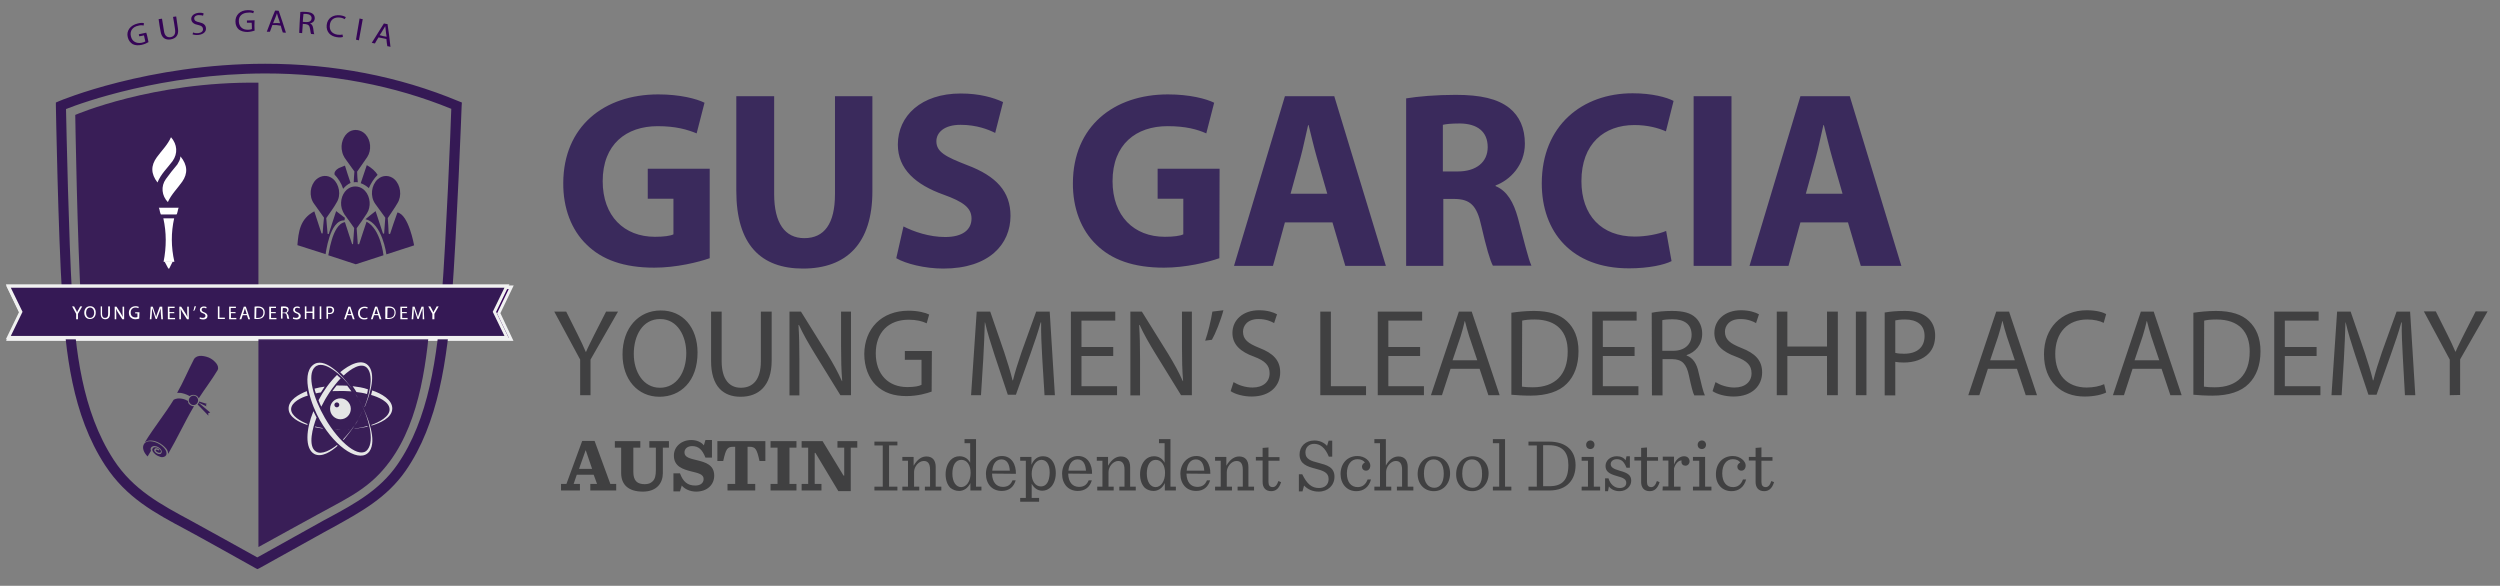 <svg version="1.1" id="base" xmlns="http://www.w3.org/2000/svg" x="0" y="0" viewBox="0 0 1109.6 260" xml:space="preserve"><rect x="0" y="0" width="1109.6" height="260" fill="#808080" stroke="none"/><style>.st1{fill:#404041}.st6{fill:#fff}.st8{fill:#351955}.st9{opacity:.95}.st10,.st13{fill-rule:evenodd;clip-rule:evenodd;fill:#fff}.st13{fill:#351955}</style><g id="text"><path class="st1" d="M779.2 198.8v4h-3v1.6h3v9.5c0 2.5 1.3 4.1 3.8 4.1 2 0 3.5-1.1 4.4-4l-1.2-.5c-.6 1.8-1.4 2.7-2.5 2.7-1.3 0-1.9-.8-1.9-2.3v-9.4h4.9v-1.6h-4.9v-4.3l-2.6.2zM768.5 218c3.2 0 5.6-1.8 6.5-5.2h-1.4c-.8 2.2-2.3 3.4-4.4 3.4-3 0-4.8-2.3-4.8-6.1 0-3.9 1.9-6.3 4.7-6.3 1.7 0 2.8.7 3.3 1.5-.7.3-1.3 1-1.3 1.8 0 1 .7 1.8 1.8 1.8 1.2 0 1.9-1 1.9-2.3 0-1.9-2.4-4.2-5.7-4.2-4.5 0-7.5 3.3-7.5 8-.1 4.4 2.7 7.6 6.9 7.6m-17.1-.3h8.2V216h-2.8v-13.2h-5.4v1.7h2.8V216h-2.8v1.7zm4-18.4c1 0 1.8-.8 1.8-1.9 0-1.1-.8-1.9-1.8-1.9-1.1 0-1.9.8-1.9 1.9 0 1.2.8 1.9 1.9 1.9m-17.5 18.4h8V216H743v-8.1c.4-1.6 1.8-3.7 3.4-3.5-.1.2-.1.4-.1.6 0 1.1.8 1.7 1.8 1.7s1.8-.9 1.8-1.9c0-1.3-.9-2.3-2.4-2.3-1.7 0-3.6 1.2-4.5 3.7v-3.5h-5v1.7h2.5v11.5H738l-.1 1.8zm-9.5-18.9v4h-3v1.6h3v9.5c0 2.5 1.3 4.1 3.8 4.1 2 0 3.5-1.1 4.4-4l-1.2-.5c-.6 1.8-1.4 2.7-2.5 2.7-1.3 0-1.9-.8-1.9-2.3v-9.4h4.9v-1.6H731v-4.3l-2.6.2zM712.2 218h1.5l.4-2.1c1 1.3 2.6 2.1 4.7 2.1 3.2 0 5.2-2.3 5.2-4.6 0-2.5-1.5-3.5-5.2-4.5-2.7-.8-3.9-1.5-3.9-2.9s1.3-2.2 2.7-2.2c2.2 0 3.3 1.3 4.3 3.8h1.5v-5.1h-1.5l-.4 1.8c-.8-1.2-2.2-1.8-3.9-1.8-3 0-5 2-5 4.3s1.4 3.5 5.1 4.5c3 .8 4.1 1.5 4.1 3 0 1.4-1.1 2.3-2.9 2.3-2.4 0-4.2-1.7-5-4.3h-1.5v5.7h-.2zm-10.2-.3h8.2V216h-2.8v-13.2H702v1.7h2.8V216H702v1.7zm3.9-18.4c1 0 1.8-.8 1.8-1.9 0-1.1-.8-1.9-1.8-1.9-1.1 0-1.9.8-1.9 1.9 0 1.2.8 1.9 1.9 1.9m-21 16.6v-18.3h2.5c6.1 0 8.7 3.1 8.7 8.8 0 6.5-2.6 9.4-8.4 9.4h-2.8v.1zm-6.5 1.8h9.2c8.1 0 11.7-5 11.7-11.2 0-6.3-3.9-10.5-11.9-10.5h-9v1.7h3.7V216h-3.7v1.7zm-15.8 0h8.2V216H668v-21.1h-5.4v1.8h2.8V216h-2.8v1.7zm-9-1.2c-2.5 0-4.6-2-4.6-6.3s1.8-6.3 4.3-6.3 4.5 1.9 4.5 6.3c.1 4.3-1.7 6.3-4.2 6.3m-.1 1.5c4.1 0 7.2-3.2 7.2-7.9 0-4.6-3-7.6-7.2-7.6-4.1 0-7.2 3.2-7.2 7.9-.1 4.5 2.9 7.6 7.2 7.6m-16.9-1.5c-2.5 0-4.6-2-4.6-6.3s1.8-6.3 4.3-6.3 4.5 1.9 4.5 6.3c0 4.3-1.8 6.3-4.2 6.3m-.2 1.5c4.1 0 7.2-3.2 7.2-7.9 0-4.6-3-7.6-7.2-7.6-4.1 0-7.2 3.2-7.2 7.9 0 4.5 3 7.6 7.2 7.6m-26.2-.3h7.3V216h-2.3v-6.5c0-2.4 2.1-4.9 4.3-4.9.8 0 1.4.2 1.9.7.6.6.9 1.7.9 3.1v7.6H620v1.7h7.3V216h-2.5v-8.7c0-3.1-1.5-4.7-4.1-4.7-1.9 0-3.9 1-5.6 4v-11.7H610v1.8h2.5V216H610v1.7h.2zm-8.2.3c3.2 0 5.6-1.8 6.5-5.2H607c-.8 2.2-2.3 3.4-4.4 3.4-3 0-4.8-2.3-4.8-6.1 0-3.9 1.9-6.3 4.7-6.3 1.7 0 2.8.7 3.3 1.5-.7.3-1.3 1-1.3 1.8 0 1 .7 1.8 1.8 1.8 1.2 0 1.9-1 1.9-2.3 0-1.9-2.4-4.2-5.7-4.2-4.5 0-7.5 3.3-7.5 8 0 4.4 2.8 7.6 7 7.6m-25.5.1h1.6l.7-2.6c1.6 1.7 3.8 2.7 6.5 2.7 4.1 0 7-2.8 7-6.6 0-4.3-3.4-5.2-7.2-6.2-3.1-.8-5.7-1.5-5.7-4.6 0-2.4 1.7-3.8 3.9-3.8 2.5 0 4.8 1.5 6.5 5.7h1.5v-7.1h-1.6l-.7 2.3c-1.3-1.5-3.4-2.4-5.6-2.4-4.1 0-6.6 2.8-6.6 6.2 0 4.3 3.5 5.4 7 6.3 3.5.9 5.9 1.7 5.9 4.6 0 2.6-1.8 4-4.3 4-3.2 0-5.3-1.8-7.4-6.1h-1.5v7.6zm-16.1-19.3v4h-3v1.6h3v9.5c0 2.5 1.3 4.1 3.8 4.1 2 0 3.5-1.1 4.4-4l-1.2-.5c-.6 1.8-1.4 2.7-2.5 2.7-1.3 0-1.9-.8-1.9-2.3v-9.4h4.9v-1.6H563v-4.3l-2.6.2zm-20.9 18.9h7.3V216h-2.3v-6.5c0-2.4 2.1-4.9 4.3-4.9.8 0 1.4.2 1.9.7.6.6.9 1.7.9 3.1v7.6h-2.3v1.7h7.3V216h-2.5v-8.7c0-3.1-1.5-4.7-4.1-4.7-1.9 0-3.9 1-5.7 4.1v-3.9h-5v1.7h2.5V216h-2.5v1.7h.2zm-8.7-13.8c2.3 0 3.5 1.9 3.7 5h-7.8c.3-3.3 1.9-5 4.1-5m6.4 6.4c.1-4-1.8-7.9-6.2-7.9-4 0-7.1 3.4-7.1 7.9s2.7 7.6 7 7.6c3.1 0 5.3-1.6 6.2-4.7h-1.4c-.9 2.2-2.4 2.9-4.3 2.9-2.8 0-4.7-2-4.8-5.9l10.6.1zm-24.3 5.9c-2.2 0-3.9-2.2-3.9-6s1.5-6.1 4-6.1c2.4 0 4.1 2.3 4.1 5.8 0 3.8-1.9 6.3-4.2 6.3m-.9 1.7c2 0 3.9-1.2 5-3.5v3.3h4.9V216h-2.4v-21.1h-5.1v1.8h2.5v8.7c-.9-1.8-2.6-2.9-4.7-2.9-1.6 0-2.9.6-3.9 1.6-1.4 1.4-2.3 3.8-2.3 6.4 0 2.5.7 4.7 2.2 6.1 1 .8 2.3 1.3 3.8 1.3m-25-.2h7.3V216H492v-6.5c0-2.4 2.1-4.9 4.3-4.9.8 0 1.4.2 1.9.7.6.6.9 1.7.9 3.1v7.6h-2.3v1.7h7.3V216h-2.5v-8.7c0-3.1-1.5-4.7-4.1-4.7-1.9 0-3.9 1-5.7 4.1v-3.9h-5v1.7h2.5V216H487v1.7zm-8.7-13.8c2.3 0 3.5 1.9 3.7 5h-7.8c.3-3.3 1.9-5 4.1-5m6.4 6.4c.1-4-1.8-7.9-6.2-7.9-4 0-7.1 3.4-7.1 7.9s2.7 7.6 7 7.6c3.1 0 5.3-1.6 6.2-4.7h-1.4c-.9 2.2-2.4 2.9-4.3 2.9-2.8 0-4.7-2-4.8-5.9l10.6.1zm-31.8 12.4h8.3V221h-3.3v-6.3c.9 1.7 2.5 3.1 4.7 3.1 1.5 0 2.8-.6 3.8-1.6 1.4-1.4 2.2-3.7 2.2-6.2s-.7-4.6-2-6c-1-1-2.1-1.5-3.7-1.5-2.1 0-4 1.1-5.1 3.8v-3.5h-5v1.7h2.5V221h-2.5v1.7h.1zm9.1-6.8c-2.5 0-4.1-2.4-4.1-5.6 0-3.5 2-6.2 4.3-6.2 2 0 3.7 1.6 3.7 5.7-.1 4.1-1.6 6.1-3.9 6.1m-17.5-12c2.3 0 3.5 1.9 3.7 5h-7.8c.3-3.3 1.9-5 4.1-5m6.4 6.4c.1-4-1.8-7.9-6.2-7.9-4 0-7.1 3.4-7.1 7.9s2.7 7.6 7 7.6c3.1 0 5.3-1.6 6.2-4.7h-1.4c-.9 2.2-2.4 2.9-4.3 2.9-2.8 0-4.7-2-4.8-5.9l10.6.1zm-24.3 5.9c-2.2 0-3.9-2.2-3.9-6s1.5-6.1 4-6.1 4.1 2.3 4.1 5.8c0 3.8-1.9 6.3-4.2 6.3m-.9 1.7c2 0 3.9-1.2 5-3.5v3.3h4.9V216h-2.4v-21.1h-5.1v1.8h2.5v8.7c-.9-1.8-2.6-2.9-4.7-2.9-1.6 0-2.9.6-3.9 1.6-1.4 1.4-2.3 3.8-2.3 6.4 0 2.5.7 4.7 2.2 6.1 1.1.8 2.3 1.3 3.8 1.3m-25-.2h7.3V216h-2.3v-6.5c0-2.4 2.1-4.9 4.3-4.9.8 0 1.4.2 1.9.7.6.6.9 1.7.9 3.1v7.6h-2.3v1.7h7.3V216h-2.5v-8.7c0-3.1-1.5-4.7-4.1-4.7-1.9 0-3.9 1-5.7 4.1v-3.9h-5v1.7h2.5V216h-2.5v1.7h.2zm-12.6 0h10.2V216h-3.7v-18.3h3.7V196h-10.2v1.7h3.7V216h-3.7v1.7zm-16 .3h5.5v-19.3h2.9v-2.9h-8.8v2.9h3v12.4h-.3l-9.3-15.3h-9.3v2.9h2.9v16.1h-2.9v2.9h8.8v-2.9h-3V201h.3l10.2 17zm-30.1-.3h11.5v-2.9h-3.1v-16.1h3.1v-2.9H342v2.9h3.1v16.1H342v2.9zm-19.1 0h12.3v-2.9h-3.4v-16.5h.8c2.7 0 3.3.9 4.5 6.3h2.6v-8.8h-21.3v8.8h2.6c1.2-5.4 1.8-6.3 4.5-6.3h.8v16.5h-3.4v2.9zm-24 .4h2.9l.8-2.6c1.2 1.5 3.6 2.7 6.4 2.7 4.8 0 8-3 8-7.1 0-4.8-3.9-5.9-7.5-6.8-3.3-.8-5.7-1.3-5.7-3.5 0-1.5 1.2-2.8 3.4-2.8 2.8 0 4.5 1.5 5.9 5.1h2.9v-7.8h-2.9l-.7 2.4c-1.1-1.5-3.2-2.4-5.6-2.4-4.3 0-7.7 2.9-7.7 6.9 0 4.9 4.1 6.1 7.6 7 3.3.8 5.6 1.3 5.6 3.4 0 1.7-1.3 2.9-3.7 2.9-3.5 0-5.4-1.7-6.8-5.4h-2.9v8zm-13.6.1c6.2 0 8.9-3.8 8.9-8.2v-11.3h2.7v-2.9h-8.7v2.9h2.9v10c0 2.4-.4 3.9-1.4 4.9-.9.9-2 1.3-3.5 1.3-3.3 0-5.1-1.4-5.1-5.5v-10.7h3.1v-2.9h-11.3v2.9h2.8v11.5c.1 4.9 3.2 8 9.6 8m-25.4-18.3h.1l2.8 8.2H257l2.9-8.2zm5.1 14.9h-3v2.9h11.5v-2.9h-2.6l-7-19.1h-5.5l-7 19.1H249v2.9h8.4v-2.9h-2.8l1.4-4.1h7.5l1.5 4.1z"/><path d="M315 114.6c-5.1 1.8-14.9 4.2-24.6 4.2-13.5 0-23.2-3.5-30-10.2-6.8-6.5-10.5-16.3-10.4-27.4.1-25 18-39.3 42.2-39.3 9.5 0 16.9 1.9 20.5 3.7l-3.5 13.6C305 57.5 300 56 291.9 56c-13.9 0-24.4 8-24.4 24.4 0 15.5 9.5 24.7 23.2 24.7 3.8 0 6.9-.4 8.2-1.1V88.2h-11.4V74.9H315v39.7zm28.6-71.9v43.4c0 13 4.8 19.6 13.4 19.6 8.8 0 13.6-6.3 13.6-19.6V42.7h16.6v42.2c0 23.2-11.5 34.3-30.8 34.3-18.6 0-29.6-10.5-29.6-34.5v-42h16.8zm57.4 57.8c4.5 2.3 11.4 4.7 18.5 4.7 7.7 0 11.7-3.2 11.7-8.2 0-4.7-3.5-7.4-12.4-10.6-12.3-4.4-20.3-11.3-20.3-22.2 0-12.9 10.5-22.7 27.9-22.7 8.3 0 14.5 1.8 18.8 3.8L441.7 59c-3-1.5-8.2-3.6-15.4-3.6-7.2 0-10.7 3.4-10.7 7.3 0 4.8 4.2 6.9 13.7 10.6 13 4.9 19.2 11.8 19.2 22.5 0 12.6-9.5 23.4-29.8 23.4-8.4 0-16.8-2.2-20.9-4.6l3.2-14.1zm140.2 14.1c-5.1 1.8-14.9 4.2-24.6 4.2-13.5 0-23.2-3.5-30-10.2-6.8-6.5-10.5-16.3-10.4-27.4.1-25 18-39.3 42.2-39.3 9.5 0 16.9 1.9 20.5 3.7l-3.5 13.6c-4.1-1.8-9.1-3.2-17.2-3.2-13.9 0-24.4 8-24.4 24.4 0 15.5 9.5 24.7 23.2 24.7 3.8 0 6.9-.4 8.2-1.1V88.2h-11.4V74.9h27.5l-.1 39.7zm29.1-15.9L565 118h-17.3l22.6-75.3h21.9l22.9 75.3h-18l-5.7-19.3h-21.1zM589.1 86l-4.6-16c-1.3-4.5-2.6-10.1-3.7-14.5h-.2c-1.1 4.5-2.2 10.2-3.4 14.5l-4.4 16h16.3zm34.8-42.3c5.4-.9 13.4-1.6 22.2-1.6 11 0 18.6 1.7 23.9 5.9 4.4 3.6 6.8 8.8 6.8 15.8 0 9.6-6.7 16.2-13 18.5v.3c5.1 2.1 8 7.2 9.9 14.1 2.3 8.5 4.6 18.3 6 21.2h-17.1c-1.2-2.1-3-8.3-5.1-17.5-2-9.4-5.1-12-11.9-12.1h-5V118h-16.5V43.7h-.2zm16.5 32.4h6.6c8.3 0 13.3-4.2 13.3-10.8 0-6.9-4.6-10.4-12.3-10.5-4.1 0-6.4.3-7.6.6v20.7zm101.5 39.8c-3.1 1.6-10 3.2-18.9 3.2-25.5 0-38.7-16.2-38.7-37.7 0-25.7 18-40 40.3-40 8.7 0 15.2 1.8 18.2 3.4l-3.4 13.5c-3.4-1.5-8.1-2.8-14-2.8-13.3 0-23.5 8.2-23.5 24.9 0 15.1 8.8 24.6 23.7 24.6 5 0 10.6-1.1 13.9-2.5l2.4 13.4zm26.6-73.2V118h-16.8V42.7h16.8zm30.6 56-5.3 19.3h-17.3l22.6-75.3H821l22.9 75.3h-18l-5.7-19.3h-21.1zM817.8 86l-4.6-16c-1.3-4.5-2.6-10.1-3.7-14.5h-.2c-1.1 4.5-2.2 10.2-3.4 14.5l-4.4 16h16.3z" fill="#3a2a5c"/><path class="st1" d="M257.5 175.4v-15.8L246 138.3h5.3l5.1 10.2c1.4 2.8 2.5 5.1 3.6 7.7h.1c1-2.4 2.3-4.8 3.7-7.7l5.2-10.2h5.3l-12.2 21.3v15.8h-4.6zm52.1-18.9c0 12.8-7.6 19.6-16.9 19.6-9.6 0-16.4-7.6-16.4-18.8 0-11.8 7.2-19.5 16.9-19.5 9.9-.1 16.4 7.6 16.4 18.7zm-28.3.6c0 7.9 4.2 15 11.6 15 7.5 0 11.7-7 11.7-15.4 0-7.4-3.8-15.1-11.6-15.1s-11.7 7.3-11.7 15.5zm39-18.8v22c0 8.3 3.6 11.8 8.5 11.8 5.4 0 8.9-3.6 8.9-11.8v-22h4.8V160c0 11.4-5.9 16.1-13.8 16.1-7.5 0-13.1-4.4-13.1-15.9v-21.9h4.7zm30.1 37.1v-37.1h5.1l11.7 18.8c2.7 4.4 4.8 8.3 6.5 12.1l.1-.1c-.4-5-.5-9.5-.5-15.3v-15.5h4.4v37.1H373l-11.6-18.8c-2.5-4.1-5-8.4-6.8-12.4l-.2.1c.3 4.7.4 9.1.4 15.3v15.9h-4.4v-.1zm63.1-1.6c-2.1.8-6.3 2-11.2 2-5.5 0-10-1.4-13.6-4.9-3.1-3.1-5.1-8-5.1-13.8.1-11.1 7.5-19.2 19.7-19.2 4.2 0 7.5.9 9.1 1.7l-1.1 3.9c-1.9-.9-4.4-1.6-8-1.6-8.9 0-14.6 5.6-14.6 14.9 0 9.4 5.6 15 14 15 3.1 0 5.2-.4 6.3-1v-11.1h-7.4v-3.9h12l-.1 18zm49.1-14.7c-.3-5.2-.6-11.4-.5-16h-.2c-1.2 4.4-2.8 9-4.6 14.1l-6.4 18h-3.6l-5.9-17.7c-1.7-5.2-3.2-10-4.2-14.4h-.1c-.1 4.6-.4 10.9-.7 16.4l-1 15.9H431l2.5-37.1h6l6.2 18c1.5 4.6 2.8 8.7 3.7 12.5h.2c.9-3.7 2.2-7.8 3.8-12.5l6.5-18h6l2.3 37.1h-4.6l-1-16.3zm31.5-1.1H480v13.4h15.8v4h-20.5v-37.1H495v4h-15V154h14.1v4zm7.6 17.4v-37.1h5.1l11.7 18.8c2.7 4.4 4.8 8.3 6.5 12.1l.1-.1c-.4-5-.5-9.5-.5-15.3v-15.5h4.4v37.1h-4.8l-11.6-18.8c-2.5-4.1-5-8.4-6.8-12.4l-.2.1c.3 4.7.4 9.1.4 15.3v15.9h-4.3v-.1zm41.3-37.7c-1.2 4.6-3.6 10.5-5.1 13.1l-3 .4c1.2-3.3 2.6-9 3.2-12.9l4.9-.6zm4.5 31.9c2.1 1.3 5.2 2.4 8.4 2.4 4.8 0 7.6-2.6 7.6-6.3 0-3.5-1.9-5.5-6.9-7.4-5.9-2.1-9.6-5.3-9.6-10.5 0-5.8 4.7-10.1 11.8-10.1 3.7 0 6.4.9 8 1.8l-1.3 3.9c-1.2-.7-3.6-1.8-6.9-1.8-5 0-6.9 3-6.9 5.6 0 3.5 2.2 5.2 7.2 7.2 6.2 2.4 9.3 5.5 9.3 10.9 0 5.7-4.2 10.7-12.7 10.7-3.5 0-7.3-1-9.3-2.4l1.3-4zm38.5-31.3h4.7v33.1h15.6v4H586v-37.1zm44.3 19.7h-14.1v13.4H632v4h-20.5v-37.1h19.7v4h-15V154h14.1v4zm13.5 5.7-3.8 11.7h-4.9l12.4-37.1h5.7l12.4 37.1h-5l-3.9-11.7h-12.9zm11.9-3.7-3.6-10.7c-.8-2.4-1.3-4.6-1.9-6.8h-.1c-.5 2.2-1.1 4.5-1.8 6.7l-3.6 10.7h11v.1zm15.1-21.2c2.9-.4 6.3-.8 10-.8 6.8 0 11.6 1.6 14.7 4.6 3.2 3 5.1 7.3 5.1 13.3 0 6.1-1.8 11-5.2 14.4-3.4 3.5-9 5.3-16.1 5.3-3.3 0-6.2-.2-8.5-.4v-36.4zm4.7 32.8c1.2.2 2.9.3 4.8.3 10 0 15.5-5.7 15.5-15.8.1-8.8-4.8-14.3-14.7-14.3-2.4 0-4.3.2-5.5.5l-.1 29.3zm50-13.6h-14.1v13.4h15.8v4h-20.5v-37.1h19.7v4h-15V154h14.1v4zm7.6-19.2c2.4-.5 5.8-.8 9-.8 5 0 8.3.9 10.5 3 1.8 1.7 2.9 4.2 2.9 7.1 0 4.9-3 8.2-6.9 9.5v.2c2.8 1 4.5 3.6 5.3 7.5 1.2 5.2 2.1 8.8 2.8 10.2H752c-.6-1-1.4-4.2-2.4-8.9-1.1-5.1-3-7.1-7.3-7.2h-4.4v16.1h-4.7l-.1-36.7zm4.7 16.9h4.8c5 0 8.2-2.8 8.2-7.1 0-4.8-3.4-6.9-8.4-6.9-2.3 0-3.9.2-4.6.4v13.6zm23.6 13.9c2.1 1.3 5.2 2.4 8.4 2.4 4.8 0 7.6-2.6 7.6-6.3 0-3.5-1.9-5.5-6.9-7.4-5.9-2.1-9.6-5.3-9.6-10.5 0-5.8 4.7-10.1 11.8-10.1 3.7 0 6.4.9 8 1.8l-1.3 3.9c-1.2-.7-3.6-1.8-6.9-1.8-5 0-6.9 3-6.9 5.6 0 3.5 2.2 5.2 7.2 7.2 6.2 2.4 9.3 5.5 9.3 10.9 0 5.7-4.2 10.7-12.7 10.7-3.5 0-7.3-1-9.3-2.4l1.3-4zm31.9-31.3v15.5h17.6v-15.5h4.8v37.1h-4.8V158h-17.6v17.4h-4.7v-37.1h4.7zm35.1 0v37.1h-4.7v-37.1h4.7zm8.1.4c2.3-.4 5.2-.7 9-.7 4.6 0 8 1.1 10.2 3.1 2 1.8 3.2 4.5 3.2 7.8 0 3.4-1 6-2.8 7.9-2.5 2.7-6.5 4.1-11.1 4.1-1.4 0-2.7-.1-3.8-.3v14.9h-4.7v-36.8zm4.7 17.9c1 .3 2.3.4 3.9.4 5.7 0 9.1-2.8 9.1-7.9 0-4.9-3.4-7.3-8.6-7.3-2.1 0-3.6.2-4.4.4v14.4zm41.1 7.1-3.8 11.7h-4.9l12.4-37.1h5.7l12.4 37.1h-5l-3.9-11.7h-12.9zm12-3.7-3.6-10.7c-.8-2.4-1.3-4.6-1.9-6.8h-.1c-.5 2.2-1.1 4.5-1.8 6.7l-3.6 10.7h11v.1zm40.5 14.2c-1.7.9-5.2 1.8-9.6 1.8-10.3 0-18-6.6-18-18.8 0-11.6 7.7-19.5 19-19.5 4.5 0 7.4 1 8.6 1.7l-1.1 3.9c-1.8-.9-4.3-1.5-7.3-1.5-8.5 0-14.2 5.6-14.2 15.3 0 9.1 5.1 14.9 14 14.9 2.9 0 5.8-.6 7.7-1.5l.9 3.7zm11.7-10.5-3.8 11.7h-4.9l12.4-37.1h5.7l12.4 37.1h-5l-3.9-11.7h-12.9zm11.9-3.7-3.6-10.7c-.8-2.4-1.3-4.6-1.9-6.8h-.1c-.5 2.2-1.1 4.5-1.8 6.7l-3.6 10.7h11v.1zm15.1-21.2c2.9-.4 6.3-.8 10-.8 6.8 0 11.6 1.6 14.7 4.6 3.2 3 5.1 7.3 5.1 13.3 0 6.1-1.8 11-5.2 14.4-3.4 3.5-9 5.3-16.1 5.3-3.3 0-6.2-.2-8.5-.4v-36.4zm4.7 32.8c1.2.2 2.9.3 4.8.3 10 0 15.5-5.7 15.5-15.8.1-8.8-4.8-14.3-14.7-14.3-2.4 0-4.3.2-5.5.5l-.1 29.3zm50-13.6h-14.1v13.4h15.8v4h-20.5v-37.1h19.7v4h-15V154h14.1v4zm38.3 1.1c-.3-5.2-.6-11.4-.5-16h-.2c-1.2 4.4-2.8 9-4.6 14.1l-6.4 18h-3.6l-5.9-17.7c-1.7-5.2-3.2-10-4.2-14.4h-.1c-.1 4.6-.4 10.9-.7 16.4l-1 15.9h-4.5l2.5-37.1h6l6.2 18c1.5 4.6 2.8 8.7 3.7 12.5h.2c.9-3.7 2.2-7.8 3.8-12.5l6.5-18h6l2.3 37.1h-4.6l-.9-16.3zm20.8 16.3v-15.8l-11.5-21.4h5.3l5.1 10.2c1.4 2.8 2.5 5.1 3.6 7.7h.1c1-2.4 2.3-4.8 3.7-7.7l5.2-10.2h5.3l-12.2 21.3v15.8l-4.6.1z"/></g><path d="M65.9 18.7c-.5.3-1.6.9-3 1.2-1.5.3-2.8.3-4-.3-1-.6-1.9-1.7-2.2-3.1-.7-2.7 1-5.3 4.5-6.1 1.2-.3 2.2-.3 2.7-.1-.1.4-.1.6-.1 1-.6-.1-1.4-.2-2.4.1-2.5.5-3.9 2.3-3.3 4.7.5 2.3 2.4 3.3 4.7 2.9.9-.2 1.4-.4 1.7-.6-.3-1.1-.3-1.6-.6-2.7-.9.2-1.2.3-2.1.4-.1-.4-.1-.6-.2-.9 1.4-.3 2.1-.4 3.3-.7.5 1.4.6 2.4 1 4.2zm6-10.4c.3 2.2.6 3.3.9 5.6.3 2.1 1.5 2.8 2.9 2.6 1.5-.3 2.3-1.3 2-3.4-.3-2.2-.5-3.3-.9-5.6.5-.1.9-.1 1.4-.2.3 2.2.5 3.3.8 5.5.4 2.9-1 4.3-3.3 4.7-2.1.3-3.9-.5-4.4-3.4-.4-2.2-.6-3.3-.9-5.6.6-.1.9-.1 1.5-.2zm13.8 6.1c.6.3 1.5.4 2.4.3 1.4-.2 2.1-.9 2-1.9-.1-.9-.7-1.4-2.1-1.7-1.7-.3-2.9-1-3.1-2.4-.2-1.5 1-2.7 3.1-3 1.1-.1 1.9 0 2.4.3-.1.4-.2.6-.3 1-.3-.2-1.1-.3-2.1-.3-1.5.2-1.9 1-1.8 1.6.1.9.8 1.3 2.3 1.6 1.8.4 2.7 1.1 2.9 2.5.2 1.5-.9 2.8-3.3 3.1-.9.1-2.1 0-2.7-.3.2-.2.2-.4.3-.8zm27.3-.8c-.6.2-1.7.5-3.1.6-1.5 0-2.8-.3-3.9-1.1-.9-.8-1.5-2-1.5-3.5-.1-2.8 2-5.1 5.5-5.1 1.2 0 2.2.2 2.7.4-.1.4-.2.6-.3 1-.6-.3-1.3-.4-2.3-.3-2.6.1-4.2 1.5-4.1 3.9.1 2.4 1.7 3.8 4.1 3.7.9 0 1.5-.2 1.7-.3 0-1.1 0-1.7-.1-2.8h-2.1v-1c1.4 0 2.1-.1 3.4-.1-.1 1.9-.1 2.8 0 4.6zm7.9-2.5c-.4 1.2-.7 1.8-1.1 3h-1.4c1.5-3.8 2.1-5.7 3.7-9.4.7 0 1 0 1.6.1 1.3 3.9 2 5.8 3.2 9.7-.6 0-.9 0-1.4-.1-.4-1.2-.6-1.8-.9-3-1.5-.3-2.2-.3-3.7-.3zm3.4-.8c-.3-1.1-.5-1.6-.9-2.7-.2-.6-.3-1.2-.5-1.7-.2.6-.3 1.1-.6 1.7-.4 1.1-.7 1.6-1.1 2.7 1.3-.1 1.9-.1 3.1 0zm9-5c.7-.1 1.7-.1 2.7 0 1.5.1 2.4.4 3 1 .5.5.7 1.1.7 1.9-.1 1.3-1 2-2.1 2.2.8.3 1.2 1 1.4 2.1.2 1.4.3 2.3.5 2.7-.5-.1-.8-.1-1.4-.1-.2-.3-.3-1.1-.5-2.3-.2-1.4-.7-1.9-1.9-2.1-.5 0-.8-.1-1.3-.1-.1 1.6-.2 2.5-.3 4.1-.5 0-.8-.1-1.3-.1.2-3.7.2-5.6.5-9.3zm1.1 4.4c.5 0 .9.1 1.4.1 1.5.1 2.4-.5 2.5-1.6.1-1.2-.9-1.9-2.2-2-.7-.1-1.1 0-1.4 0-.2 1.4-.2 2.1-.3 3.5zm17.8 6.7c-.5.2-1.5.3-2.7.1-2.8-.4-4.8-2.3-4.5-5.4.3-3 2.8-4.7 6.1-4.3 1.3.2 2.1.6 2.4.8-.2.3-.3.6-.5.9-.5-.3-1.2-.6-2.1-.7-2.5-.3-4.3.9-4.5 3.3-.3 2.3.9 3.9 3.4 4.3.8.1 1.6.1 2.2-.1.1.5.2.8.2 1.1zm8.8-7.9c-.7 3.8-1 5.7-1.7 9.4-.5-.1-.8-.2-1.3-.3.7-3.8.9-5.7 1.6-9.4.5.2.8.2 1.4.3zm7 8.1c-.7 1.1-1 1.6-1.6 2.7-.5-.1-.8-.2-1.4-.3 2.1-3.4 3.2-5.1 5.4-8.6.7.2.9.2 1.6.3.6 4 .9 6.1 1.3 10.1-.5-.2-.9-.2-1.4-.3-.2-1.3-.3-1.9-.4-3.2-1.3-.3-2.1-.4-3.5-.7zm3.6-.3c-.2-1.2-.3-1.7-.4-2.9-.1-.7-.1-1.3-.2-1.8l-.9 1.5c-.6 1-.9 1.5-1.6 2.5 1.2.4 1.8.5 3.1.7zm55.2 134.3H3.8L9.3 139l-5.5-11.5h223l-5.6 11.5z" fill="#350457"/><path d="M227.9 151.3H2.7L8.6 139l-5.9-12.3H228l-5.9 12.3 5.8 12.3zm-223-1.4h220.9l-5.2-10.8 5.2-10.8H4.9l5.2 10.8-5.2 10.8z" fill="#f1f1f2"/><path class="st6" d="M34.1 142.4V140l-1.8-3.3h.9l.8 1.5c.3.4.3.8.6 1.2.2-.3.3-.8.6-1.2l.8-1.5h.9L35 140v2.4h-.9zm8.9-3c0 2-1.2 3-2.7 3-1.5 0-2.6-1.1-2.6-2.8 0-1.8 1.1-3 2.7-3 1.5 0 2.6 1.1 2.6 2.8zm-4.4.1c0 1.2.7 2.3 1.8 2.3s1.8-1 1.8-2.3c0-1.1-.6-2.3-1.8-2.3s-1.8 1.1-1.8 2.3zm7.1-2.8v3.3c0 1.3.6 1.8 1.3 1.8.9 0 1.4-.5 1.4-1.8v-3.3h.8v3.3c0 1.7-.9 2.5-2.1 2.5-1.1 0-2.1-.7-2.1-2.4v-3.3h.7zm5.8 5.7v-5.7h.8l1.8 2.8c.4.7.8 1.3 1 1.8-.1-.8-.1-1.5-.1-2.3v-2.4h.7v5.7h-.8l-1.8-2.8c-.4-.6-.8-1.3-1-1.9 0 .7.1 1.4.1 2.3v2.4l-.7.1zm10.8-.3c-.3.1-.9.3-1.7.3-.9 0-1.5-.3-2.1-.8-.5-.4-.8-1.2-.8-2.1 0-1.7 1.2-2.9 3.1-2.9.7 0 1.2.2 1.4.3l-.2.6c-.3-.2-.7-.3-1.3-.3-1.4 0-2.2.9-2.2 2.2 0 1.5.9 2.3 2.1 2.3.5 0 .8-.1.9-.2v-1.7h-1.1v-.6h1.9v2.9zm9.7-2.2c0-.8-.1-1.7-.1-2.4-.2.7-.4 1.4-.7 2.1l-1 2.7h-.5l-.9-2.7c-.3-.8-.5-1.5-.7-2.2 0 .7-.1 1.6-.1 2.5l-.2 2.4h-.7l.4-5.7h.9l.9 2.7c.3.7.4 1.3.6 1.9.2-.6.3-1.2.6-1.9l1-2.7h.9l.3 5.7h-.8l.1-2.4zm6.1-.2h-2.2v2.1h2.5v.6h-3.2v-5.7h3.1v.6H76v1.8h2.2l-.1.6zm2.2 2.7v-5.7h.8l1.8 2.8c.4.7.8 1.3 1 1.8-.1-.8-.1-1.5-.1-2.3v-2.4h.7v5.7h-.8l-1.8-2.8c-.4-.6-.8-1.3-1-1.9 0 .7.1 1.4.1 2.3v2.4l-.7.1zm7.4-5.8c-.2.7-.5 1.6-.8 2l-.4.1c.2-.5.4-1.4.5-2l.7-.1zm1.8 4.8c.3.2.8.3 1.3.3.8 0 1.2-.4 1.2-.9s-.3-.9-1-1.1c-.9-.3-1.5-.8-1.5-1.6s.8-1.5 1.8-1.5c.6 0 1 .2 1.3.3l-.2.6c-.2-.1-.6-.3-1.1-.3-.8 0-1 .4-1 .9s.3.8 1.1 1.1c.9.3 1.5.9 1.5 1.6 0 .9-.7 1.6-2 1.6-.5 0-1.1-.2-1.5-.3l.1-.7zm8-4.7h.8v5.1h2.4v.6h-3.2v-5.7zm8 3h-2.2v2.1h2.5v.6h-3.2v-5.7h3.1v.6h-2.3v1.8h2.2l-.1.6zm3.2.9-.6 1.8h-.8l1.9-5.7h.9l1.9 5.7h-.8l-.6-1.8h-1.9zm1.8-.6-.5-1.6c-.1-.3-.2-.7-.3-1-.1.3-.2.7-.3 1l-.5 1.6h1.6zm3.4-3.2c.4-.1.9-.1 1.5-.1 1 0 1.8.3 2.3.7.5.4.8 1.1.8 2.1 0 .9-.3 1.7-.8 2.2-.5.5-1.4.8-2.5.8-.5 0-.9 0-1.3-.1v-5.6zm.7 5h.8c1.5 0 2.4-.9 2.4-2.4 0-1.4-.8-2.1-2.3-2.1-.3 0-.7 0-.9.1v4.4zm8.8-2.1h-2.2v2.1h2.5v.6h-3.2v-5.7h3.1v.6h-2.3v1.8h2.2l-.1.6zm2.3-2.9c.3-.1.9-.1 1.4-.1.8 0 1.3.2 1.6.4.3.3.4.6.4 1.1 0 .8-.4 1.2-1 1.5.4.2.7.5.9 1.1.2.8.3 1.4.4 1.5h-.8c-.1-.2-.3-.7-.3-1.4-.2-.8-.4-1.1-1.1-1.1h-.7v2.5h-.8v-5.5zm.7 2.6h.8c.8 0 1.3-.4 1.3-1.1 0-.8-.5-1-1.3-1-.3 0-.6 0-.7.1l-.1 2zm4.8 2c.3.2.8.3 1.3.3.8 0 1.2-.4 1.2-.9s-.3-.9-1-1.1c-.9-.3-1.5-.8-1.5-1.6s.8-1.5 1.8-1.5c.6 0 1 .2 1.3.3l-.2.6c-.2-.1-.6-.3-1.1-.3-.8 0-1 .4-1 .9s.3.8 1.1 1.1c.9.3 1.5.9 1.5 1.6 0 .9-.7 1.6-2 1.6-.5 0-1.1-.2-1.5-.3l.1-.7zm6-4.7v2.4h2.7v-2.4h.8v5.7h-.7v-2.7h-2.7v2.7h-.8v-5.7h.7zm6.6 0v5.7h-.8v-5.7h.8zm2.3.1c.3-.1.8-.1 1.4-.1.7 0 1.3.2 1.5.4.3.3.5.7.5 1.2s-.2.9-.4 1.2c-.3.4-1 .6-1.7.6-.3 0-.4 0-.6-.1v2.2h-.8l.1-5.4zm.7 2.6c.2 0 .3.1.6.1.9 0 1.5-.4 1.5-1.2s-.5-1.1-1.4-1.1c-.3 0-.6 0-.7.1v2.1zm8.5 1.2-.6 1.8h-.7l1.9-5.7h.9l1.9 5.7h-.8l-.6-1.8h-2zm1.8-.6-.5-1.6c-.1-.3-.2-.7-.3-1-.1.3-.2.7-.3 1l-.5 1.6h1.6zm7.3 2.1c-.3.2-.8.3-1.5.3-1.6 0-2.8-1-2.8-2.8 0-1.8 1.2-3 2.9-3 .7 0 1.1.2 1.4.3l-.2.6c-.3-.2-.7-.3-1.1-.3-1.3 0-2.2.9-2.2 2.3s.8 2.2 2.1 2.2c.4 0 .9-.1 1.2-.3l.2.7zm3-1.5-.6 1.8h-.8l1.9-5.7h.9l1.9 5.7h-.8l-.6-1.8h-1.9zm1.8-.6-.5-1.6c-.1-.3-.2-.7-.3-1-.1.3-.2.7-.3 1l-.5 1.6h1.6zm3.4-3.2c.4-.1.9-.1 1.5-.1 1 0 1.8.3 2.3.7.5.4.8 1.1.8 2.1 0 .9-.3 1.7-.8 2.2s-1.4.8-2.5.8c-.5 0-.9 0-1.3-.1v-5.6zm.7 5h.8c1.5 0 2.4-.9 2.4-2.4 0-1.4-.8-2.1-2.3-2.1-.3 0-.7 0-.9.1v4.4zm8.8-2.1h-2.2v2.1h2.5v.6h-3.2v-5.7h3.1v.6H180v1.8h2.2l-.1.6zm7 .2c0-.8-.1-1.7-.1-2.4-.2.7-.4 1.4-.7 2.1l-1 2.7h-.5l-.9-2.7c-.3-.8-.5-1.5-.7-2.2 0 .7-.1 1.6-.1 2.5l-.2 2.4h-.7l.4-5.7h.9l.9 2.7c.3.7.4 1.3.6 1.9.2-.6.3-1.2.6-1.9l1-2.7h.9l.3 5.7h-.7v-2.4zm4.3 2.5V140l-1.8-3.3h.9l.8 1.5c.3.4.3.8.6 1.2.2-.3.3-.8.6-1.2l.8-1.5h.9l-1.9 3.3v2.4h-.9z"/><path class="st8" d="m114.2 252.6-1.1-.6c-.3-.2-28.1-15.7-30.1-16.7-14.5-7.7-26.9-14.4-36.3-28.7-14.8-22.6-17.6-50.6-19.1-75-1.8-28.4-2.8-84-2.8-84.6v-1.5l1.4-.6c.4-.2 39.6-16.6 91.5-16.6 30.5 0 59.4 5.6 85.8 16.6l1.5.6-.1 1.5c0 .5-2.1 55.1-4.3 84.6-2.1 27.8-6 56.4-20.6 77.4-8.3 11.9-19.8 18.2-31.9 24.9-1.5.8-2.9 1.6-4.4 2.4-17.3 9.6-28.4 15.8-28.4 15.8l-1.1.5zM29.3 48.4c.2 9.3 1.2 57.1 2.7 82.8 1.5 23.8 4.3 51.1 18.4 72.8 8.7 13.4 20.8 19.8 34.7 27.3 1.8.9 23.8 13.2 29.1 16.1 3.2-1.8 13.1-7.3 27.3-15.2 1.5-.9 2.9-1.6 4.4-2.4 11.7-6.3 22.7-12.4 30.4-23.5 14-20.1 17.8-48 19.8-75.1 2-26.6 3.9-73.7 4.2-82.9-25.5-10.4-53.3-15.7-82.6-15.7-45.5.1-81.1 12.9-88.4 15.8z"/><g class="st9"><path class="st8" d="M114.7 36.7C67.8 36.1 33.4 51 33.4 51s.9 57.1 2.7 85.4c0 .1 78.6 0 78.6 0V36.7zm0 206.1c3.9-2.1 24.6-13.6 26.2-14.4 14.9-8.1 23.6-12.1 32.1-23.6 13.9-18.8 16.6-46.1 18.4-68.3h-76.7v106.3z"/></g><path class="st10" d="M74.7 119.2h.4-.1.1c.5-1 1.1-2.1 1.6-3.2H73"/><path class="st10" d="M72.6 116.2h4.8c-1.5-6.6-1.5-13-.1-19.3h-4.8c1.4 6.3 1.4 12.7.1 19.3zM69.9 81c-3-3.9-3-7.5-.3-11.2 2.1-2.9 4.8-5.5 6.3-8.9 2.8 3.2 3.1 7.2.7 10.6-2.3 3.1-5.2 5.7-6.7 9.5zm10.2-11.6c3.2 3.9 3.3 7.6.8 11.2-2.1 3-4.9 5.7-6.4 9.1-2.7-2.8-3.2-7-.9-10.2 1.6-2.2 3.3-4.4 5.1-6.5.6-1.1 1.3-2 1.4-3.6zm-8.7 25.8h6.9c.2-.2.3-.3.3-.5.3-.8.4-2 .7-2.5h-8.8c.3.5.4 1.7.7 2.5 0 .1.2.3.2.5z"/><path d="M72.6 198.6c.8.8 1.3 1.7 1.3 2.5 0 .3 0 .5-.1.8-.1.2-.2.3-.3.4-.2.2-.3.3-.6.4-.6.3-1.4.3-2.2-.1-.9-.3-1.7-.8-2.3-1.5-.5-.5-.8-1-.8-1.5 0-.2 0-.3.1-.4 0-.1.1-.2.2-.3l.3-.3c.7-.3 2 .1 2.8.9.4.4.6.9.4 1.1 0 .1-.1.1-.1.2-.1.1-.1.1-.2.1-.2.1-.5.1-.8 0-.3-.1-.6-.3-.9-.5-.3-.3-.3-.4-.3-.6 0 0 0-.1.1-.1l.1-.1c.2-.1.7 0 .9.3.1.1.2.1.2 0l.1-.1h.1l.1-.1c0-.1 0-.1-.1-.2-.4-.4-1.2-.7-1.6-.5-.1 0-.2.1-.3.2s-.1.2-.2.3c-.2.3 0 .8.4 1.2.7.7 1.7 1 2.3.8.2-.1.3-.2.3-.3.1-.1.2-.2.2-.3.1-.2.1-.3.1-.4 0-.4-.3-.9-.6-1.3-1-1-2.5-1.5-3.4-1.1-.2.1-.3.2-.5.3-.1.1-.3.3-.3.4-.2.3-.2.8 0 1.3l-1.5 2.5c-1.7-1.7-2.4-3.7-1.8-5.1.1-.3.3-.5.5-.8.3-.3.6-.4.9-.6.9-.4 2.2-.3 3.6.1 1.6.5 2.9 1.4 3.9 2.4zm15.1-19.1 4.8 5-.1-1.1.9-.3-5.1-4.3c-.2.4-.4.5-.5.7zm-3.6 0c.5.5 1.2.8 2 .8-4.1 6.9-7.4 14.2-11.5 21.2v-.3c0-.9-.5-1.9-1.5-2.8-1.1-1.1-2.5-2-4-2.5s-2.9-.5-3.9-.1c-.3.2-.6.3-.9.5 3.9-6.4 8.8-12.4 12.8-18.9 2.3-1.2 5.1-.2 6.4.6-.1.5.1 1.1.6 1.5zm11.3-18.9c.9.9 1.4 1.8 1.4 2.7 0 .3 0 .6-.2.9 0 .1-.1.2-.1.2-2.5 4.2-5.6 8.2-8.3 12.4-.1-.3-.3-.5-.5-.8-.9-.9-2.5-1-3.5-.2-3.5-1.9-5.6-1.4-5.6-1.4 2.7-4.7 4.6-9.4 7.5-15 .3-.5.8-.9 1.5-1.2 1-.4 2.4-.3 3.9.1s2.9 1.2 3.9 2.3zm-7 17.6 3.5 1.1-.6.3.4.8-3.5-1.7c.1-.1.1-.3.2-.5zm-1.1 1c-.8.8-2.1.8-2.9-.1-.8-.8-.8-2.1.1-2.9.8-.8 2.1-.8 2.9.1.7.8.7 2.1-.1 2.9z" opacity=".95" fill="#351955"/><path d="M151.1 176.8c-2.6 0-4.6 2.1-4.6 4.6 0 2.6 2.1 4.6 4.6 4.6s4.6-2.1 4.6-4.6c0-2.5-2.1-4.6-4.6-4.6zm-1.6 4c-.6 0-1.1-.5-1.1-1.1s.5-1.1 1.1-1.1c.6 0 1.1.5 1.1 1.1.1.6-.4 1.1-1.1 1.1zm11.1-1c-.5-.9-1-1.9-1.5-2.8.4.9 1 1.8 1.5 2.8 2.7 5.5 5.9 15.6 2.5 19.8-3.4 4.2-12.3-2.7-18.9-14.1-5.1-8.8-8-19.1-4.5-22.5 3.9-3.9 12.3 3.9 15.8 8.6.8 1 1.5 2.1 2.2 3.2.4.6.8 1.3 1.2 1.9-.3-.7-.8-1.3-1.2-1.9-.7-1-1.5-2.2-2.2-3.3-3.8-5.1-11.8-13.6-16.7-9.4-5.3 4.5-.6 17.8 3.3 24.6 7.2 12.5 17.9 19.1 21.9 13.6 3.4-4.9-.8-15.3-3.4-20.5zm-3.3 10.5c1.6-.2 3.9-.5 5.8-.9 0-.1 0-.2-.1-.3-2.1.6-4.5 1-5.7 1.2 0-.1 0 0 0 0zm1.7-4.3c.7-1.2 1.4-2.5 1.9-3.5-.6 1.2-1.3 2.4-1.9 3.5zm-6.7 9 .2.2c1.8-2 3.4-4.2 4.9-6.3.6-.9 1.1-1.8 1.7-2.7-.5.9-1.1 1.9-1.7 2.7-1.5 1.9-3.2 4.1-5.1 6.1zm3.7-21.3c-.7-.9-1.4-1.9-1.9-2.5-1.5-.1-3.1-.1-4.7-.1-.7.9-1.4 1.8-1.9 2.5 3-.1 5.9-.1 8.5.1zm-.9 16.8h-.8c-1.1.1-2.1.1-3.3.1 1.1 0 2.1 0 3.3-.1.3.1.5 0 .8 0zm-4-4.4c2.6 0 4.6-2.1 4.6-4.6s-2.1-4.6-4.6-4.6-4.6 2.1-4.6 4.6 2.1 4.6 4.6 4.6zm-1.6-7.5c.6 0 1.1.5 1.1 1.1s-.5 1.1-1.1 1.1c-.6 0-1.1-.5-1.1-1.1 0-.6.5-1.1 1.1-1.1zm1.6 12c-.9 0-1.7 0-2.6-.1.8.1 1.7.1 2.6.1zm0-22.7c-.6-.6-1.1-1-1.5-1.5-3.3 3.2-6.1 7.2-8.2 11.2.3.9.8 2 1.2 2.8 2.1-4.2 5.2-8.9 8.5-12.5zm-11.5 4.6c.2.8.3 1.4.6 2.1.7-.2 1.5-.3 2.2-.4.6-.9 1.2-1.8 1.7-2.6-1.4.2-3.1.5-4.5.9zm10-6c-3.3 3.2-6.1 7.2-8.2 11.2.3.9.8 2 1.2 2.8 2.1-4.3 5.2-9 8.6-12.6-.7-.6-1.2-1-1.6-1.4zm14.3-3.7c-2.9-4.2-9-.9-12.9 2.4l1.5 1.5c3-2.8 8-6.3 10.6-3.2 3 3.7.6 12.5-1.3 17 0 0 0 .1.1.1 2-4.8 5-13.5 2-17.8zm-14.3 34.7c-2.5 2-6.8 4.6-9.4 2.9-3.7-2.4-1.4-10.7.3-15.1-.5-.9-.9-1.8-1.4-2.8-3.3 8-3.9 16.6.4 19 3.3 1.7 7.5-1.1 10.3-3.6 0-.1-.2-.3-.2-.4zm7.7-8.7c-1.4 2.1-3.1 4.3-5 6.3l.2.2c1.7-2.1 3.4-4.2 4.8-6.5.6-.9 1.2-1.8 1.7-2.7-.6.9-1.1 1.8-1.7 2.7zm3.6-6.4c-.6 1.2-1.2 2.4-1.9 3.6.7-1.2 1.4-2.4 1.9-3.6 0 .1 0 .1 0 0zm-4.4-11c.8 1.1 1.5 2.2 1.7 2.6 1.5.2 3.2.4 4.7.9.2-.7.3-1.4.4-2.1-2.2-.8-4.5-1.1-6.8-1.4zm-2.2 19.1c-1.1.1-2.1.1-3.3.1 1.2 0 2.3 0 3.3-.1h.8-.8zm-5.8.1c.9.1 1.7.1 2.6.1-.9-.1-1.8-.1-2.6-.1zm-19.3-9.1c.2-3 4.5-5.1 7.4-5.9-.2-.6-.3-1.3-.4-2-3.6 1.4-8.3 4-8.1 7.9.1 3.7 4.7 6 8.3 7.1 0-.1.1-.3.1-.4-3-1.2-7.4-3.6-7.3-6.7zm33.9 7.6c-2.1.6-4.5 1-5.7 1.1 0 0 0 .1-.1.1 1.6-.2 3.9-.5 5.8-.9v-.3zm-19.9.9c-1.1-.2-2.2-.4-3.3-.7 0 .1-.1.2-.1.3 1.1.3 2.3.4 3.4.6.1-.2 0-.2 0-.2zm-3.6-17.5c.2.8.3 1.4.6 2.1.7-.2 1.5-.3 2.2-.4.6-.9 1.2-1.8 1.7-2.6-1.4.2-3.1.5-4.5.9zm14.5-1.3c-1.5-.1-3.1-.1-4.7-.1-.7.9-1.4 1.8-1.9 2.5 2.9-.2 5.8-.1 8.4.1-.6-.9-1.2-1.8-1.8-2.5zm11.1 2.1c-.2.7-.3 1.3-.5 2 3.2.9 8.1 3 8.2 6.3.2 3.3-4.8 5.9-8.1 7 0 .1.1.3.1.3 3.8-1.1 9-3.4 9.2-7.4.2-4.1-5-6.9-8.9-8.2z" fill="#e5e6e6"/><g class="st9"><path class="st13" d="M163.7 83.5c.9-2.1 2.2-4.2 3.9-5.9-1-1.6-2.6-3.1-4.8-4.3-.9 2.7-1.8 5.3-2.7 8 1.4.5 2.6 1.3 3.6 2.2zm-15.5-6.3c1.9 1.9 3.3 4.1 4.1 6.6.9-1.1 2.1-2.1 3.3-2.6-.9-2.6-1.7-5.1-2.5-7.7-.9.4-1.8.7-2.7 1.1-1 .5-2.8 2.2-1.5 3.3l-.7-.7c1.8 1.8 0-.1 0 0zm4.8-7.1c1.5 2.1 2.9 4.1 4.3 6-.1 1.7-.3 3.3-.3 4.8.6-.1 1.2-.1 1.8 0-.1-1.5-.3-3.2-.3-4.7 1.5-2.2 3-4.4 4.5-6.5 2-3.1 1.6-7.5-.8-10.1-1.9-2-4.8-2.5-7.1-1.2-2.7 1.6-4.2 5.6-3.2 9.1.2.9.6 1.8 1.1 2.6z"/><g id="_x37_9w1gW_00000026872019165825231230000007459902624769824925_"><path class="st13" d="M153.1 98.6c1.1 3.3 2.1 6.6 3.2 9.8.2 0 .3-.1.4-.1.2-2.3.3-4.5.5-7.1-1.3-1.9-2.8-3.9-4.3-6-.5-.8-.9-1.6-1.2-2.6-1-3.5.4-7.5 3.2-9.1 2.2-1.3 5.2-.9 7.1 1.2 2.4 2.6 2.8 7.1.8 10.1-1.5 2.2-2.9 4.4-4.5 6.5.2 2.3.3 4.7.5 7.1h.6c1.1-3.3 2.1-6.6 3.3-10 6.3 3.3 7.5 14.9 7.5 14.9l-12.3 4-12.2-4c.2.1 1.6-13.8 7.4-14.7z"/><path class="st13" d="M172.1 96.8c.2 2.2.3 4.5.4 6.9.2.1.4.1.6.2 1.1-3.3 2.1-6.4 3.3-9.6 5 .9 7.4 14.6 7.4 14.6l-12.3 4s-1.8-13.8-9.3-15.6c1.6-1.3 2.8-2.3 4.5-3.6 1.2 3.6 2.2 6.8 3.3 10 .2 0 .3 0 .5-.1.2-2.2.3-4.5.5-7-1.4-1.9-2.9-4-4.5-6.2-2.3-3.3-1.7-8.2 1.1-10.8 2.2-2 5.3-2 7.5 0 2.7 2.5 3.4 7.3 1.3 10.6-1.2 2.1-2.8 4.3-4.3 6.6z"/><path class="st8" d="M152.9 97.8c.1-.1.1-1.1.2-1.1-1-.8-2.4-1.8-3.9-3-1.2 3.7-2.3 6.9-3.3 10.2-.2 0-.3-.1-.5-.1-.2-2.4-.4-4.8-.6-7 1.6-2.4 3.3-4.5 4.6-6.9 2.1-3.3 1.2-8.1-1.6-10.5-2.3-1.9-5.3-1.7-7.5.3-2.7 2.6-3.3 7.3-1 10.6 1.5 2.1 3.1 4.3 4.5 6.3-.3 2.4-.4 4.7-.6 7h-.5c-1-3.2-2.1-6.4-3.2-9.8-6.3 3.3-7 8.9-7.5 15l12.5 4c.1 0 1.7-15.3 8.4-15z"/></g></g><path class="st8" d="M225 149.8H3.7l5.5-11.4-5.5-11.5H225l-5.6 11.5z"/><path d="M226.1 150.6H2.6l5.9-12.2-5.9-12.2h223.5l-5.9 12.2 5.9 12.2zM4.8 149.1h219.1l-5.2-10.7 5.2-10.7H4.8l5.2 10.7-5.2 10.7z" fill="#f1f1f1"/><path class="st6" d="M33.8 141.7v-2.4L32 136h.9l.8 1.5c.3.4.3.8.5 1.1.2-.3.3-.8.6-1.1l.8-1.5h.9l-1.9 3.3v2.4h-.8zm8.7-3c0 2-1.2 2.9-2.6 2.9-1.5 0-2.5-1.1-2.5-2.8 0-1.8 1.1-2.9 2.6-2.9 1.6 0 2.5 1.2 2.5 2.8zm-4.3.2c0 1.2.7 2.2 1.8 2.2s1.8-1 1.8-2.3c0-1.1-.6-2.3-1.8-2.3-1.2 0-1.8 1.1-1.8 2.4zm7.1-2.9v3.3c0 1.3.5 1.8 1.3 1.8.9 0 1.4-.5 1.4-1.8V136h.8v3.3c0 1.7-.9 2.4-2.1 2.4-1.1 0-2-.7-2-2.4V136h.6zm5.6 5.7v-5.6h.8l1.8 2.8c.4.7.8 1.3 1 1.8-.1-.8-.1-1.5-.1-2.3v-2.3h.7v5.6h-.8l-1.8-2.8c-.4-.6-.8-1.3-1-1.9 0 .7.1 1.4.1 2.3v2.4h-.7zm10.9-.3c-.3.1-.9.3-1.7.3-.9 0-1.5-.3-2.1-.8-.5-.4-.8-1.2-.8-2.1 0-1.6 1.1-2.9 3-2.9.7 0 1.1.2 1.4.3l-.2.6c-.3-.2-.7-.3-1.2-.3-1.4 0-2.2.9-2.2 2.2 0 1.5.9 2.2 2.1 2.2.5 0 .8-.1.9-.2v-1.6h-1v-.5h1.9l-.1 2.8zm9.6-2.2c0-.8-.1-1.7-.1-2.4-.2.7-.4 1.4-.7 2.1l-1 2.7h-.5l-.9-2.7c-.3-.8-.5-1.5-.7-2.1 0 .7-.1 1.6-.1 2.5l-.2 2.4h-.7l.4-5.6h.9l.9 2.7c.3.7.4 1.3.6 1.9.2-.6.3-1.2.6-1.9l1-2.7H72l.3 5.6h-.7l-.2-2.5zm6-.2h-2.1v2.1h2.4v.6h-3.2v-5.6h3v.6h-2.3v1.8h2.1l.1.5zm2.2 2.7v-5.6h.8l1.8 2.8c.4.7.8 1.3 1 1.8-.1-.8-.1-1.5-.1-2.3v-2.3h.7v5.6H83l-1.8-2.8c-.4-.6-.8-1.3-1-1.9 0 .7.1 1.4.1 2.3v2.4h-.7zm7.4-5.8c-.2.7-.5 1.6-.8 2l-.4.1c.2-.5.4-1.4.5-2l.7-.1zm1.7 4.9c.3.2.8.3 1.3.3.8 0 1.2-.4 1.2-.9s-.3-.9-1-1.1c-.9-.3-1.5-.8-1.5-1.6s.7-1.5 1.8-1.5c.6 0 1 .2 1.2.3l-.2.6c-.2-.1-.5-.3-1-.3-.8 0-1 .4-1 .9s.3.8 1.1 1.1c.9.3 1.5.9 1.5 1.6 0 .9-.6 1.6-2 1.6-.5 0-1.1-.2-1.5-.3l.1-.7zm8-4.8h.7v5h2.4v.6h-3.1V136zm7.9 3h-2.1v2.1h2.4v.6h-3.2v-5.6h3v.6h-2.3v1.8h2.1l.1.5zm3.1.9-.6 1.8h-.8l1.9-5.6h.9l1.9 5.6h-.8l-.6-1.8h-1.9zm1.8-.5-.5-1.6c-.1-.3-.2-.7-.3-1-.1.3-.2.7-.3 1l-.5 1.6h1.6zm3.5-3.3c.4-.1.9-.1 1.5-.1 1 0 1.8.3 2.2.7.5.4.8 1.1.8 2 0 .9-.3 1.6-.8 2.1s-1.4.8-2.5.8c-.5 0-.9 0-1.3-.1l.1-5.4zm.7 5h.8c1.5 0 2.4-.9 2.4-2.4 0-1.3-.8-2.1-2.2-2.1-.3 0-.7 0-.9.1l-.1 4.4zm8.7-2.1h-2.1v2.1h2.4v.6h-3.2v-5.6h3v.6h-2.2v1.8h2.1v.5zm2.3-2.9c.3-.1.9-.1 1.4-.1.8 0 1.3.2 1.6.4.3.3.4.6.4 1 0 .8-.4 1.2-1 1.5.4.2.7.5.9 1.1.2.8.3 1.3.4 1.5h-.8c-.1-.2-.3-.6-.3-1.4-.2-.8-.4-1-1.1-1.1h-.8v2.4h-.7v-5.3zm.7 2.6h.8c.8 0 1.3-.4 1.3-1 0-.7-.5-1-1.3-1-.3 0-.6 0-.7.1l-.1 1.9zm4.7 2.1c.3.2.8.3 1.3.3.8 0 1.2-.4 1.2-.9s-.3-.9-1-1.1c-.9-.3-1.5-.8-1.5-1.6s.7-1.5 1.8-1.5c.6 0 1 .2 1.2.3l-.2.6c-.2-.1-.5-.3-1-.3-.8 0-1 .4-1 .9s.3.8 1.1 1.1c.9.3 1.5.9 1.5 1.6 0 .9-.6 1.6-2 1.6-.5 0-1.1-.2-1.5-.3l.1-.7zm5.9-4.8v2.3h2.7V136h.8v5.6h-.8v-2.7H136v2.7h-.7V136h.7zm6.6 0v5.6h-.7V136h.7zm2.3.1c.3-.1.8-.1 1.4-.1.7 0 1.2.2 1.5.4.3.3.5.7.5 1.2s-.2.9-.4 1.2c-.3.4-1 .6-1.7.6-.3 0-.4 0-.6-.1v2.2h-.7v-5.4zm.7 2.7c.2 0 .3.1.6.1.9 0 1.4-.4 1.4-1.2s-.5-1.1-1.3-1.1c-.3 0-.6 0-.7.1v2.1zm8.5 1.1-.6 1.8h-.8l1.9-5.6h.9l1.9 5.6h-.8l-.6-1.8h-1.9zm1.8-.5-.5-1.6c-.1-.3-.2-.7-.3-1-.1.3-.2.7-.3 1l-.5 1.6h1.6zm7.2 2.1c-.3.2-.8.3-1.5.3-1.5 0-2.7-1-2.7-2.8 0-1.7 1.2-2.9 2.9-2.9.7 0 1.1.2 1.4.3l-.2.6c-.3-.2-.7-.3-1.1-.3-1.3 0-2.2.9-2.2 2.3s.8 2.2 2.1 2.2c.4 0 .9-.1 1.2-.3l.1.6zm2.9-1.6-.6 1.8h-.8l1.9-5.6h.9l1.9 5.6h-.8l-.6-1.8H166zm1.8-.5-.5-1.6c-.1-.3-.2-.7-.3-1-.1.3-.2.7-.3 1l-.5 1.6h1.6zm3.3-3.3c.4-.1.9-.1 1.5-.1 1 0 1.8.3 2.2.7.5.4.8 1.1.8 2 0 .9-.3 1.6-.8 2.1s-1.4.8-2.5.8c-.5 0-.9 0-1.3-.1v-5.4zm.8 5h.8c1.5 0 2.4-.9 2.4-2.4 0-1.3-.8-2.1-2.2-2.1-.3 0-.7 0-.9.1l-.1 4.4zm8.7-2.1h-2.1v2.1h2.4v.6h-3.2v-5.6h3v.6h-2.3v1.8h2.1l.1.5zm7 .2c0-.8-.1-1.7-.1-2.4-.2.7-.4 1.4-.7 2.1l-1 2.7h-.5l-.9-2.7c-.3-.8-.5-1.5-.7-2.1 0 .7-.1 1.6-.1 2.5l-.2 2.4h-.7l.4-5.6h.9l.9 2.7c.3.7.4 1.3.6 1.9.2-.6.3-1.2.6-1.9l1-2.7h.9l.3 5.6h-.7v-2.5zm4.3 2.5v-2.4l-1.8-3.3h.9l.8 1.5c.3.4.3.8.6 1.1.2-.3.3-.8.6-1.1l.8-1.5h.9l-1.9 3.3v2.4h-.9z"/></svg>